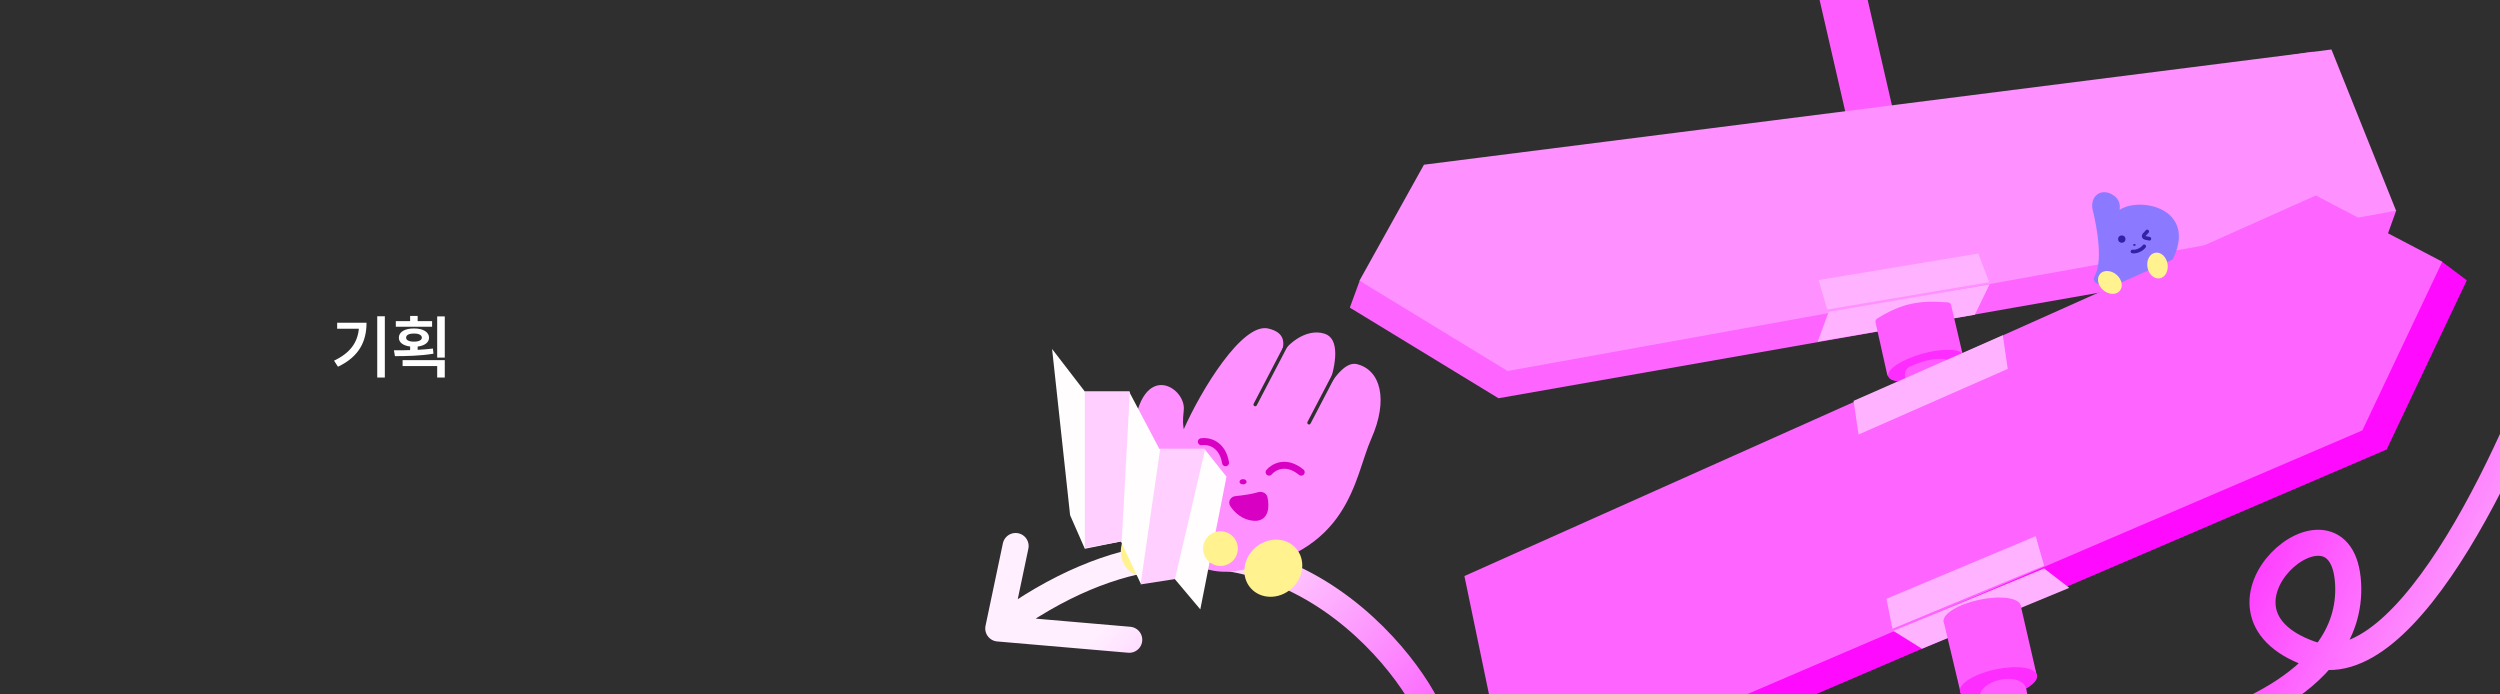 <svg width="1440" height="400" viewBox="0 0 1440 400" fill="none" xmlns="http://www.w3.org/2000/svg">
<rect x="0" y="0" width="1440" height="400" fill="#808080" stroke="none"/>
<g clip-path="url(#clip0_337_3321)">
<rect width="1440" height="400" fill="#2F2F2F"/>
<path d="M823.5 410C805.679 370.97 713.501 259.5 575.001 362M575.001 362L585.001 314.5M575.001 362L650.443 368.5" stroke="url(#paint0_linear_337_3321)" stroke-width="15" stroke-linecap="round"/>
<rect x="1046.37" y="-7.502" width="27" height="461.268" transform="rotate(-12.951 1046.37 -7.502)" fill="#FE5CFF"/>
<path d="M1375 134.293L1379.5 121.793L1370 123.293L1375 134.293Z" fill="#FE64FF" stroke="#FE64FF"/>
<path d="M814.929 110.554L1332 29.793L1376.96 139.053L863.117 229.388L777.774 177.362L814.929 110.554Z" fill="#FE64FF"/>
<path d="M783.5 162.293L778 177.293L789.5 165.793L783.5 162.293Z" fill="#FE64FF" stroke="#FE64FF"/>
<path d="M820.196 94.865L1342.91 28.509L1380.16 121.39L868.384 213.7L783.042 161.673L820.196 94.865Z" fill="#FE90FF"/>
<path d="M1139.48 146.025L1047.5 161.293L1052.5 178.293L1145.8 162.514L1139.48 146.025Z" fill="#FFB2FF"/>
<path d="M1146 163.793L1053.31 179.614L1047 196.793L1137.5 181.293L1146 163.793Z" fill="#FFB2FF"/>
<path d="M671 314.5C661.001 306 649.949 293.42 652.349 254.22C655.349 205.22 683.352 222.72 681.852 236.22C681.08 243.163 681.518 245.053 681.852 247.22C691.852 224.72 715.5 185.721 730.5 189.22C740.187 191.481 740.791 197.543 737.073 206.054C740.187 199.094 751.888 188.648 763 192.22C771.687 195.013 769.921 209.334 765.06 223.041C769.985 215.13 775.954 208.389 781.5 209.721C795.26 213.023 799.852 230.221 789.852 252.721C779.852 275.221 777.927 319.874 711 329C689 332 671 314.5 671 314.5Z" fill="#FE90FF"/>
<ellipse cx="733.435" cy="327.285" rx="17.363" ry="15.745" transform="rotate(-41.221 733.435 327.285)" fill="#FFF28F"/>
<ellipse cx="660.486" cy="316.149" rx="14.48" ry="16.168" transform="rotate(28.859 660.486 316.149)" fill="#FFF28F"/>
<path d="M731 271.975C733.5 268.975 740.7 264.775 749.5 271.975" stroke="#D800C2" stroke-width="4" stroke-linecap="round"/>
<path d="M691.964 254.421C695.819 253.796 704.008 255.348 705.929 266.555" stroke="#D800C2" stroke-width="4" stroke-linecap="round"/>
<path d="M624.868 225.528L606 201L616.378 296.755L624.868 316.094L645.623 311.849L656.944 335.906L676.284 333.075L691.378 351L706.472 274.585L693.736 258.547H667.793L650.34 225.528H624.868Z" fill="#FFFDFD"/>
<path d="M624.868 225.528V315.623L646.095 311.849L650.812 225.528H624.868Z" fill="#FFCFFF"/>
<path d="M668.265 258.547L656.976 336.624L676.755 333.547L694.208 258.547H668.265Z" fill="#FFCFFF"/>
<circle cx="703" cy="316" r="10" fill="#FFF28F"/>
<ellipse cx="716" cy="277.5" rx="2" ry="1.5" fill="#D800C2"/>
<path d="M725.249 285.416C721.614 286.569 715.914 287.35 711.778 287.76C710.415 287.895 709.581 289.303 710.335 290.447C712.474 293.69 716.561 297.687 722.5 298C728.963 298.34 729.134 291.714 728.119 286.854C727.861 285.62 726.451 285.035 725.249 285.416Z" fill="#D800C2" stroke="#D800C2" stroke-width="4" stroke-linecap="round"/>
<path d="M1263 421.5C1267.5 419.5 1356 397.5 1352.5 336C1349 274.5 1259.5 351 1330.5 376.5C1387.3 396.9 1451.83 252 1477 177" stroke="url(#paint1_linear_337_3321)" stroke-width="15" stroke-linecap="round"/>
<path d="M1207.36 159.531C1212.51 150.414 1208.84 130.817 1206.37 120.743C1204.7 113.924 1210.36 108.934 1216.87 113.362C1223.38 117.79 1217.39 125.557 1219.78 123.079C1228.71 113.8 1263.89 119.073 1251.4 147.234C1242.59 167.093 1216.55 166.614 1207.9 162.186C1206.94 161.695 1206.83 160.47 1207.36 159.531Z" fill="#8B79FF" stroke="#8B79FF" stroke-width="1.968" stroke-linecap="round"/>
<path d="M1080.3 185.654C1080.12 184.836 1080.47 183.988 1081.18 183.542C1095.62 174.485 1105.85 172.917 1122.05 174.174C1122.92 174.241 1123.63 174.862 1123.83 175.704L1130.84 205.559C1131.12 206.752 1130.27 207.913 1129.05 208.022C1113.54 209.404 1104.29 211.903 1089.66 217.139C1088.52 217.545 1087.28 216.869 1087.02 215.693L1080.3 185.654Z" fill="#FE5CFF"/>
<ellipse cx="1109.25" cy="210.693" rx="22.442" ry="7.247" transform="rotate(-15.623 1109.25 210.693)" fill="#FE2DFF"/>
<path d="M1097.37 216.788C1096.84 214.505 1097.97 212.151 1100.1 211.182C1106.56 208.247 1111.48 206.667 1119.05 206.699C1121.27 206.708 1123.12 208.309 1123.62 210.465L1135.37 261.556C1135.99 264.247 1134.31 266.931 1131.61 267.55L1115.05 271.36C1112.36 271.978 1109.67 270.298 1109.05 267.607L1097.37 216.788Z" fill="#FE5CFF"/>
<path d="M1420.5 161.793L1406.5 151.293L1404.5 156.293L1420.5 161.793Z" fill="#FE0BFF" stroke="#FE0BFF"/>
<path d="M1347.9 123.596L856.999 334.073L883.812 469.394L1374.71 258.917L1420.75 161.747L1347.9 123.596Z" fill="#FE0BFF"/>
<path d="M1333.9 112.596L843.5 331.793L869.812 458.394L1360.71 247.917L1406.75 150.747L1333.9 112.596Z" fill="#FE64FF"/>
<path d="M1067.67 230.883L1153.63 193.08L1156.46 212.489L1070.5 250.292L1067.67 230.883Z" fill="#FFB2FF"/>
<ellipse cx="1242.72" cy="152.947" rx="5.863" ry="7.489" transform="rotate(-9.617 1242.72 152.947)" fill="#FFF28F"/>
<ellipse cx="1215.29" cy="162.68" rx="5.863" ry="7.489" transform="rotate(-49.533 1215.29 162.68)" fill="#FFF28F"/>
<circle cx="1222.15" cy="137.718" r="2.118" transform="rotate(-2.643 1222.15 137.718)" fill="#3422A6"/>
<ellipse cx="1229.42" cy="141.092" rx="0.752" ry="0.53" transform="rotate(-2.643 1229.42 141.092)" fill="#3422A6"/>
<path d="M1228.31 144.852C1230.45 145.283 1233.87 143.641 1235.06 141.89" stroke="#3422A5" stroke-width="2.118" stroke-linecap="round"/>
<path d="M1236.79 133.33L1235.02 135.268C1234.47 135.877 1234.79 136.857 1235.6 137.02L1238.04 137.513" stroke="#3422A5" stroke-width="2.118" stroke-linecap="round"/>
<path d="M1086.6 344.879L1172.58 308.817L1177.41 325.868L1090.03 362.202L1086.6 344.879Z" fill="#FFB2FF"/>
<path d="M1090.54 363.391L1177.42 327.419L1191.91 338.599L1107.06 373.676L1090.54 363.391Z" fill="#FFB2FF"/>
<path d="M1119.5 357.793C1134 347.793 1146.36 342.046 1163.87 348.545L1173.29 389.46C1155.04 388.547 1145.64 391.599 1129.43 399.545L1119.5 357.793Z" fill="#FE5CFF"/>
<ellipse cx="1151.14" cy="393.648" rx="22.698" ry="8.256" transform="rotate(-12.003 1151.14 393.648)" fill="#FE2DFF"/>
<ellipse cx="1153.74" cy="399.293" rx="13.535" ry="7.976" transform="rotate(-12.003 1153.74 399.293)" fill="#FE5CFF"/>
<ellipse cx="1141.74" cy="353.462" rx="22.682" ry="8.158" transform="rotate(-12.003 1141.74 353.462)" fill="#FE5CFF"/>
<path d="M741 198.5L723 233" stroke="#2F2F2F" stroke-width="2" stroke-linecap="round"/>
<path d="M772 209L754 243.5" stroke="#2F2F2F" stroke-width="2" stroke-linecap="round"/>
<path d="M221.664 182.164V217.477H217.289V182.164H221.664ZM211.117 185.914C211.117 196.422 207.055 205.367 194.672 211.227L192.406 207.75C201.645 203.355 205.941 197.379 206.703 189.352H194.203V185.914H211.117ZM248.891 184.977V188.18H227.992V184.977H236.234V181.969H240.57V184.977H248.891ZM238.461 189.195C243.617 189.156 247.133 191.227 247.133 194.508C247.133 197.281 244.555 199.137 240.57 199.625V201.5C243.559 201.363 246.547 201.109 249.359 200.758L249.672 203.727C242.094 205.016 233.734 205.133 227.484 205.133L226.898 201.773C229.711 201.793 232.914 201.773 236.234 201.656V199.586C232.23 199.117 229.711 197.262 229.75 194.508C229.711 191.227 233.188 189.156 238.461 189.195ZM238.461 192.125C235.688 192.086 233.891 192.945 233.93 194.508C233.891 195.953 235.688 196.812 238.461 196.773C241.156 196.812 242.953 195.953 242.992 194.508C242.953 192.945 241.156 192.086 238.461 192.125ZM256.195 182.242V205.992H251.82V182.242H256.195ZM256.195 207.438V217.477H251.82V210.836H231.898V207.438H256.195Z" fill="white"/>
</g>
<defs>
<linearGradient id="paint0_linear_337_3321" x1="666.181" y1="331.736" x2="783.61" y2="447.727" gradientUnits="userSpaceOnUse">
<stop stop-color="#FFEFFF"/>
<stop offset="1" stop-color="#FC6AFE"/>
</linearGradient>
<linearGradient id="paint1_linear_337_3321" x1="1293" y1="325" x2="1432.5" y2="395" gradientUnits="userSpaceOnUse">
<stop stop-color="#FE3BFF"/>
<stop offset="1" stop-color="#FEB2FE"/>
</linearGradient>
<clipPath id="clip0_337_3321">
<rect width="1440" height="400" fill="white"/>
</clipPath>
</defs>
</svg>
